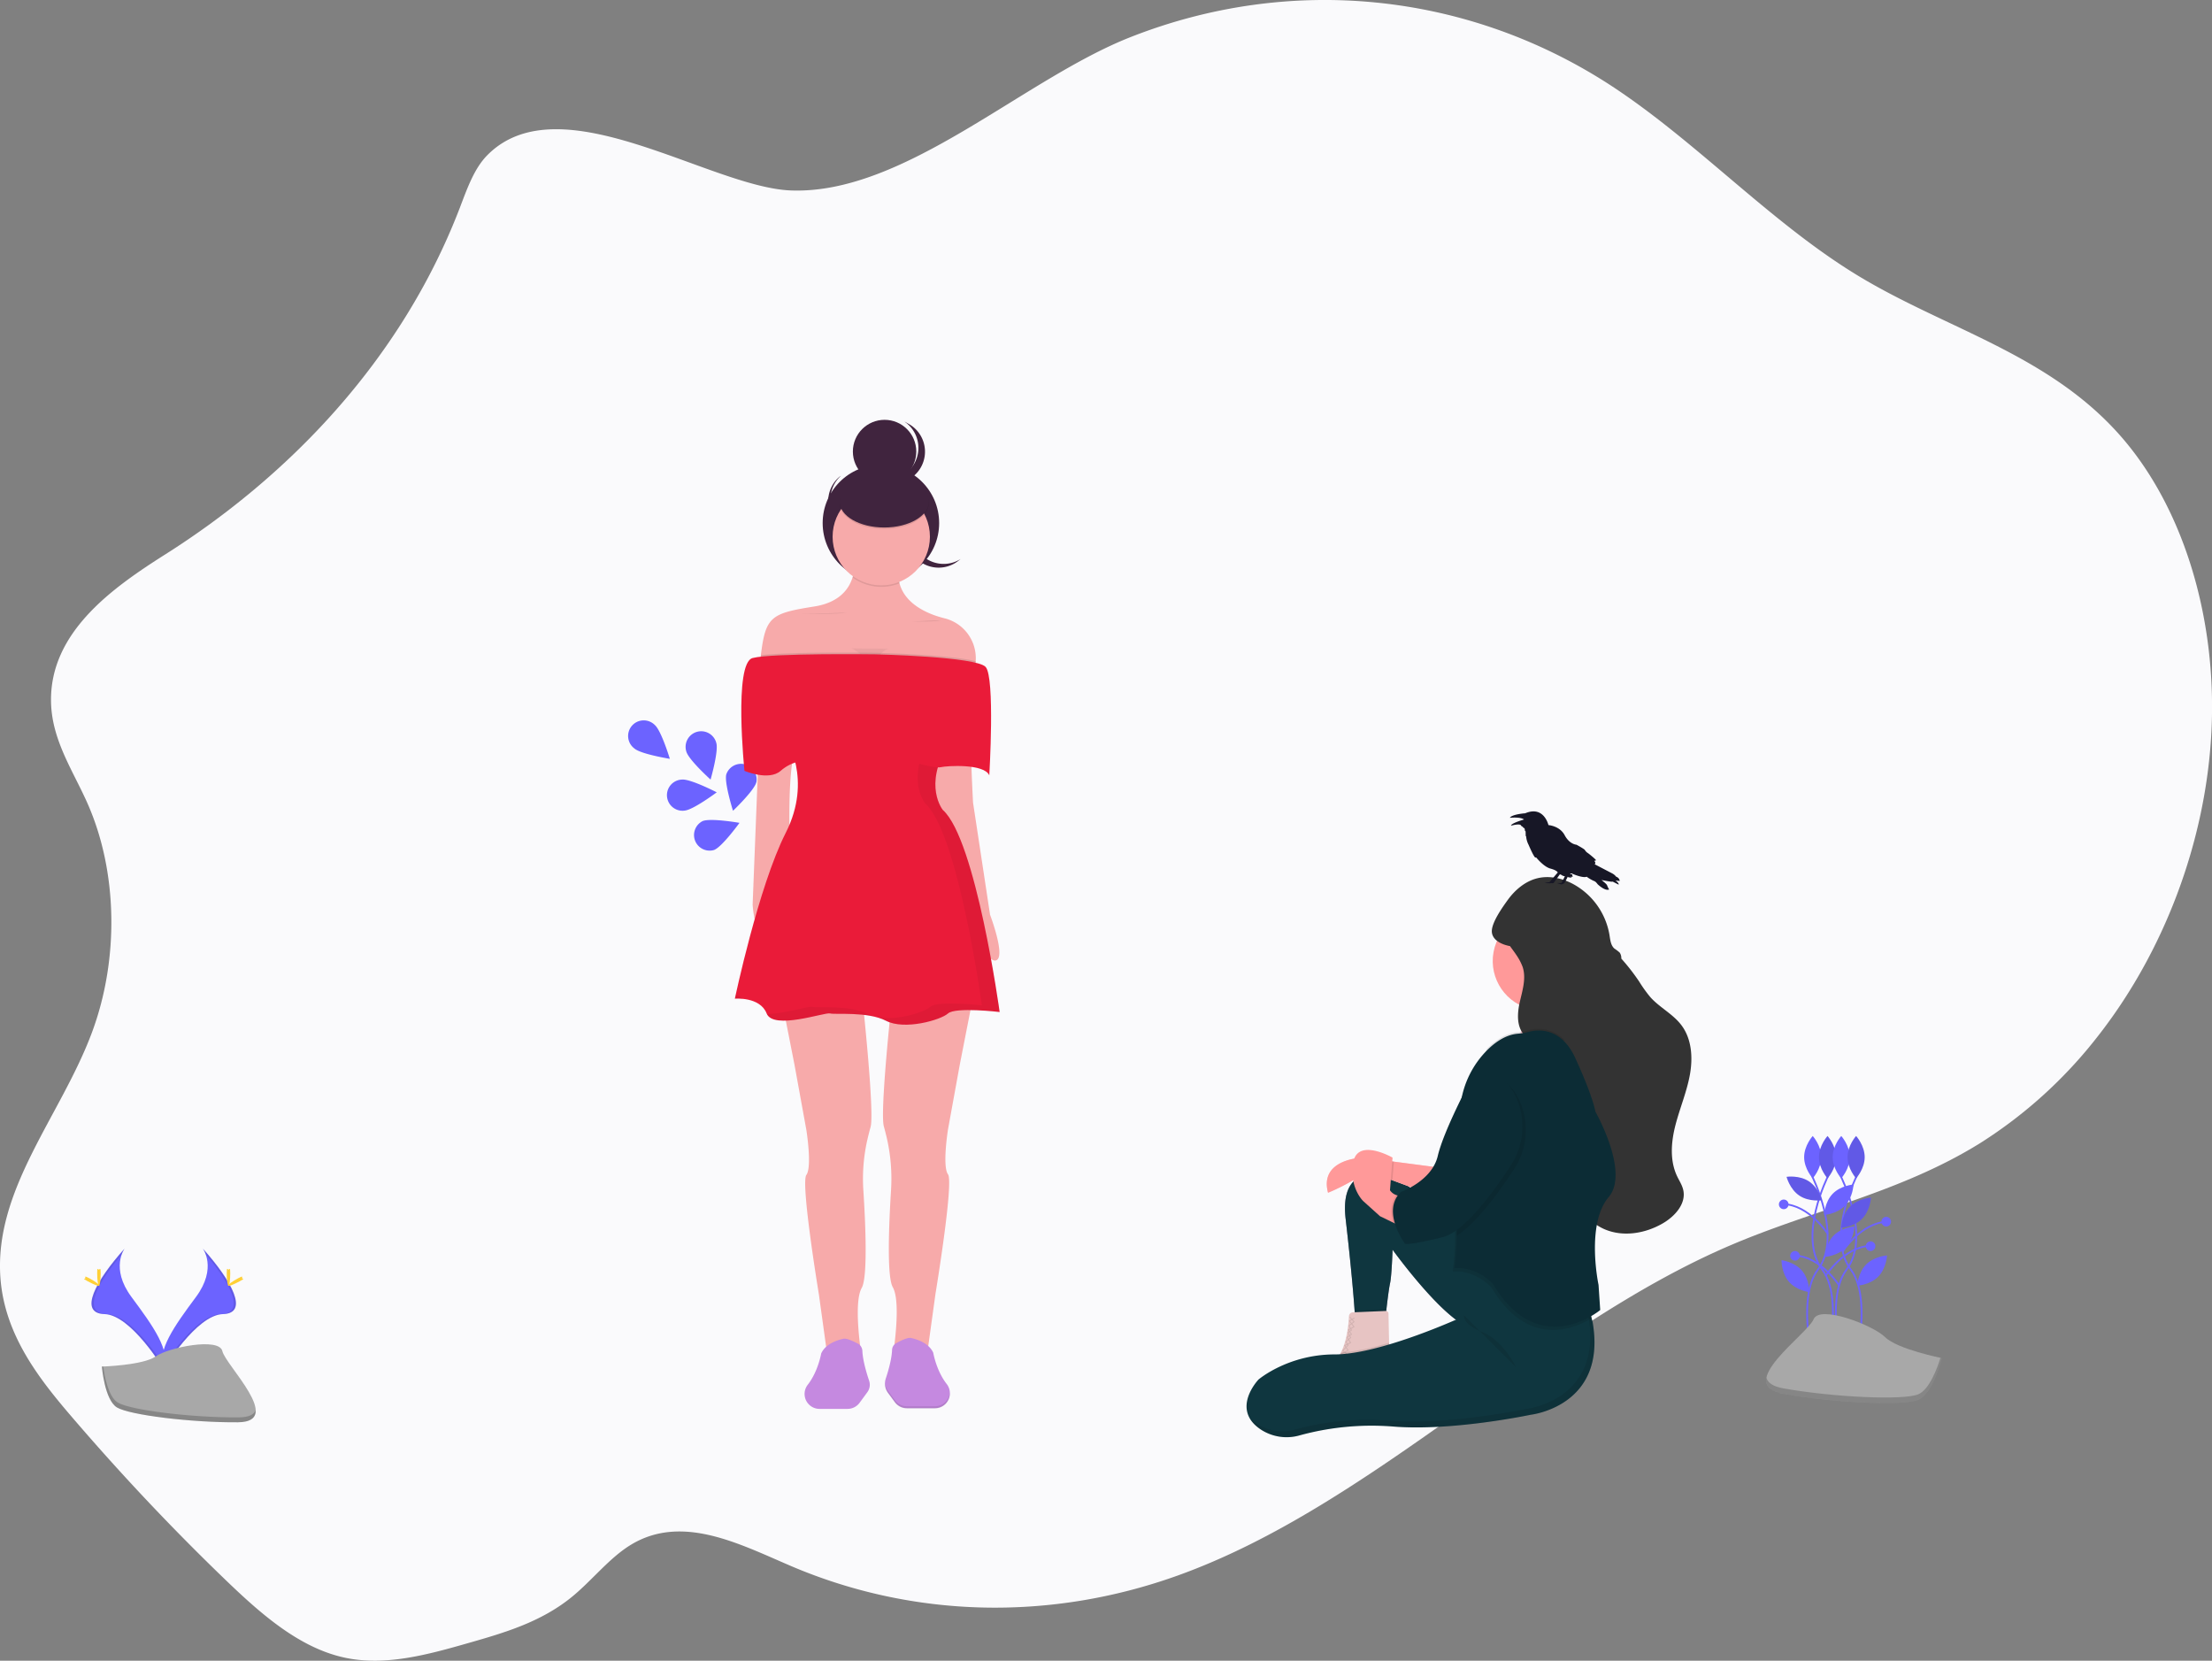 <svg xmlns="http://www.w3.org/2000/svg" viewBox="0 0 1253.69 941.1"><rect x="0" y="0" width="1253.69" height="941.1" fill="#808080" stroke="none"/><defs><style>.cls-1{fill:#fafafc;}.cls-1,.cls-18,.cls-21,.cls-4,.cls-6{isolation:isolate;}.cls-2{fill:none;stroke:#6c63ff;stroke-miterlimit:10;}.cls-18,.cls-3{fill:#6c63ff;}.cls-15,.cls-18,.cls-4{opacity:0.1;}.cls-5{fill:#a8a8a8;}.cls-6{opacity:0.2;}.cls-7{fill:#ffd037;}.cls-8{fill:#8c8296;}.cls-9{fill:#0f363f;}.cls-10{fill:#e7c4c3;}.cls-11{fill:#ffc7d1;}.cls-12{fill:#f99;}.cls-13{fill:#333;}.cls-14{fill:#0c2c35;}.cls-16{fill:#f7aaaa;}.cls-17{fill:#c589e0;}.cls-19{fill:#40243e;}.cls-20{fill:#ea1b39;}.cls-21,.cls-22{opacity:0.05;}.cls-23{fill:#171726;}</style></defs><title>farmer-feeling depressed_1</title><g id="Layer_2" data-name="Layer 2"><g id="_3e90e3bd-4737-44d7-adc0-e2bfcead9cc9" data-name="3e90e3bd-4737-44d7-adc0-e2bfcead9cc9"><path class="cls-1" d="M276.14,88c-7.52,7.63-11.47,19.18-15.62,30-33.49,87-97.73,152.48-167.12,196.34C64,333,27.89,358.29,28.93,398.17c.56,21.43,12.47,38.61,20.62,57,17.11,38.53,18.1,88.16,2.58,129.87C34.46,632.5-3.73,674.11.29,724.77c2.49,31.19,21,55.43,39,76.53q42.18,49.35,88.07,93.57c20.51,19.76,42.51,39.24,68.57,44.62,22.95,4.75,46.82-1.91,70-8.53,20.23-5.79,41-11.85,58.52-26.28,11.44-9.42,21.21-22.18,33.54-29.52,29-17.24,61.34-.09,90.58,12.4,69,29.37,146.53,31.25,218.83,5.31,110.9-39.79,204.07-140.5,313.51-187.24,47.06-20.1,96.78-30.06,141.48-57.9a261,261,0,0,0,66.47-60.35c37-47.07,61.57-109.86,64.56-173.91S1237,285,1199.1,244c-40.53-43.9-96.79-58.07-145.44-87.41-50.23-30.3-92.51-77-142-109C830.46-4.67,730.91-14.44,640.83,21c-61.1,24-128.06,89.31-192.54,86.93C402.37,106.21,317.3,46.23,276.14,88Z"/><path class="cls-2" d="M1027,666.45s17.5,34.35,3.24,53.14,1.3,70,1.3,70"/><path class="cls-3" d="M1032.25,655.75c0,6.62-4.86,12-4.86,12s-4.86-5.37-4.86-12,4.86-12,4.86-12S1032.25,649.13,1032.25,655.75Z"/><path class="cls-2" d="M1036.1,666.45s-17.5,34.35-3.24,53.14-1.3,70-1.3,70"/><path class="cls-3" d="M1030.92,655.75c0,6.62,4.86,12,4.86,12s4.86-5.37,4.86-12-4.86-12-4.86-12S1030.92,649.13,1030.92,655.75Z"/><path class="cls-4" d="M1030.92,655.75c0,6.62,4.86,12,4.86,12s4.86-5.37,4.86-12-4.86-12-4.86-12S1030.92,649.13,1030.92,655.75Z"/><path class="cls-2" d="M1043.25,666.45s17.5,34.35,3.24,53.14,1.3,70,1.3,70"/><path class="cls-3" d="M1048.42,655.75c0,6.62-4.86,12-4.86,12s-4.86-5.37-4.86-12,4.86-12,4.86-12S1048.42,649.13,1048.42,655.75Z"/><path class="cls-3" d="M1045.69,683.25c-4.59,4.77-11.82,5.27-11.82,5.27s.22-7.24,4.81-12,11.82-5.27,11.82-5.27S1050.25,678.5,1045.69,683.25Z"/><path class="cls-3" d="M1046.15,707c-4.59,4.77-11.82,5.27-11.82,5.27s.22-7.24,4.81-12S1051,695,1051,695,1050.74,702.2,1046.15,707Z"/><path class="cls-3" d="M1021.25,720c4.34,5,4.19,12.24,4.19,12.24s-7.19-.87-11.53-5.87-4.19-12.24-4.19-12.24S1016.91,715,1021.25,720Z"/><path class="cls-3" d="M1025.25,669.47c5.52,3.66,7.31,10.68,7.31,10.68s-7.16,1.09-12.68-2.57-7.31-10.68-7.31-10.68S1019.76,665.81,1025.25,669.47Z"/><path class="cls-4" d="M1025.25,669.47c5.52,3.66,7.31,10.68,7.31,10.68s-7.16,1.09-12.68-2.57-7.31-10.68-7.31-10.68S1019.76,665.81,1025.25,669.47Z"/><path class="cls-2" d="M1052.3,666.45s-17.5,34.35-3.24,53.14-1.3,70-1.3,70"/><path class="cls-3" d="M1047.12,655.75c0,6.62,4.86,12,4.86,12s4.86-5.37,4.86-12-4.86-12-4.86-12S1047.12,649.13,1047.12,655.75Z"/><path class="cls-4" d="M1047.12,655.75c0,6.62,4.86,12,4.86,12s4.86-5.37,4.86-12-4.86-12-4.86-12S1047.12,649.13,1047.12,655.75Z"/><path class="cls-3" d="M1048.52,683.78c-4.65,4.72-5,12-5,12s7.23-.41,11.88-5.13,5-12,5-12S1053.17,679.07,1048.52,683.78Z"/><path class="cls-4" d="M1048.52,683.78c-4.65,4.72-5,12-5,12s7.23-.41,11.88-5.13,5-12,5-12S1053.17,679.07,1048.52,683.78Z"/><path class="cls-3" d="M1057.63,716.59c-4.65,4.72-5,12-5,12s7.23-.41,11.88-5.13,5-12,5-12S1062.25,711.88,1057.63,716.59Z"/><path class="cls-2" d="M1044.25,709.38s10.53-16.6,25.32-17"/><path class="cls-2" d="M1036,699.36s-10.53-16.6-25.32-17"/><path class="cls-2" d="M1034.65,723.05s10.53-16.6,25.32-17"/><circle class="cls-3" cx="1069.06" cy="692.3" r="2.73"/><circle class="cls-3" cx="1010.96" cy="682.5" r="2.73"/><path class="cls-2" d="M1042.4,728.52s-10.53-16.6-25.32-17"/><circle class="cls-3" cx="1017.34" cy="711.66" r="2.73"/><circle class="cls-3" cx="1060.18" cy="706.2" r="2.73"/><path class="cls-5" d="M1100.63,769.64s-25.38-5.08-32.15-11.85-37.23-18.61-40.62-10.15-45.69,37.23-16.92,42.31,67.69,6.77,76.15,3.38S1100.63,769.64,1100.63,769.64Z"/><path class="cls-6" d="M1010.94,786.8c28.77,5.08,67.69,6.77,76.15,3.38,6.44-2.58,10.92-15,12.69-20.72l.85.18s-5.08,20.31-13.54,23.69-47.38,1.69-76.15-3.38c-8.3-1.47-10.68-4.91-9.78-9.26C1001.86,783.53,1004.76,785.71,1010.94,786.8Z"/><path class="cls-3" d="M114.92,707.5s8.38,11-3.87,27.5-22.34,30.5-18.26,40.85c0,0,18.48-30.73,33.52-31.16S131.47,726,114.92,707.5Z"/><path class="cls-4" d="M114.92,707.5a13.57,13.57,0,0,1,1.71,3.44c14.68,17.24,22.49,33.33,8.39,33.74-13.14.38-28.9,23.87-32.68,29.81a12.74,12.74,0,0,0,.45,1.35s18.48-30.73,33.52-31.16S131.47,726,114.92,707.5Z"/><path class="cls-7" d="M130.5,721.5c0,3.86-.43,7-1,7s-1-3.13-1-7,.54-2,1.07-2S130.5,717.63,130.5,721.5Z"/><path class="cls-7" d="M135.85,726.09c-3.39,1.85-6.34,3-6.59,2.49s2.28-2.35,5.67-4.19,2.05-.5,2.31,0S139.23,724.24,135.85,726.09Z"/><path class="cls-3" d="M70.66,707.5s-8.38,11,3.87,27.5,22.34,30.5,18.26,40.85c0,0-18.48-30.73-33.52-31.16S54.11,726,70.66,707.5Z"/><path class="cls-4" d="M70.66,707.5A13.57,13.57,0,0,0,69,710.94c-14.68,17.24-22.49,33.33-8.39,33.74,13.14.38,28.9,23.87,32.68,29.81a12.74,12.74,0,0,1-.45,1.35s-18.48-30.73-33.52-31.16S54.11,726,70.66,707.5Z"/><path class="cls-7" d="M55.08,721.5c0,3.86.43,7,1,7s1-3.13,1-7-.54-2-1.07-2S55.08,717.63,55.08,721.5Z"/><path class="cls-7" d="M49.73,726.09c3.39,1.85,6.34,3,6.59,2.49s-2.28-2.35-5.67-4.19-2.05-.5-2.31,0S46.34,724.24,49.73,726.09Z"/><path class="cls-5" d="M57.75,774.42s23.43-.72,30.49-5.75,36-11,37.79-3,35.21,40.11,8.76,40.32-61.46-4.12-68.51-8.41S57.75,774.42,57.75,774.42Z"/><path class="cls-6" d="M135.26,803.21c-26.45.21-61.46-4.12-68.51-8.41-5.37-3.27-7.51-15-8.22-20.41h-.78s1.48,18.9,8.53,23.19,42.06,8.63,68.51,8.41c7.64-.06,10.27-2.78,10.13-6.8C143.86,801.65,141,803.17,135.26,803.21Z"/><path class="cls-8" d="M844.3,728.56c-.84,13-3.72,26.7-12.31,23.31a31.12,31.12,0,0,1-6.8-4c-15.61-11.54-35.93-39.68-35.93-39.68s-.48,14.72-1.42,19-2.38,17.56-2.38,17.56H767.88s-.95-17.09-5.22-54.12,29.9-22.79,29.9-22.79l31.87,24.56,19.87,15.31s.19,2.92.27,7.26C844.64,718.76,844.61,723.61,844.3,728.56Z"/><path class="cls-9" d="M844.3,728.56c-.84,13-3.72,26.7-12.31,23.31a31.12,31.12,0,0,1-6.8-4c-15.61-11.54-35.93-39.68-35.93-39.68s-.48,14.72-1.42,19c-.68,3.08-1.6,10.72-2.07,14.83-.19,1.65-.3,2.73-.3,2.73H767.88s0-.67-.13-2c-.38-5.52-1.67-22.39-5.09-52.08-4.27-37,29.9-22.79,29.9-22.79l31.87,24.56,19.87,15.31s.19,2.92.27,7.26C844.64,718.76,844.61,723.61,844.3,728.56Z"/><path class="cls-4" d="M785.75,742c-.19,1.65-.3,2.73-.3,2.73H767.88s0-.67-.13-2l17.53-.77A1.48,1.48,0,0,1,785.75,742Z"/><path class="cls-10" d="M787.34,765.15,757,770.84a18.7,18.7,0,0,0,3-4.39c3.49-6.89,4.33-16.36,4.54-20.55a2.31,2.31,0,0,1,2.24-2.22l18.56-.77a1.54,1.54,0,0,1,1.61,1.46s0,.05,0,.08l.35,16.53Z"/><path class="cls-4" d="M787.34,765.15,757,770.84a18.7,18.7,0,0,0,3-4.39c8.17-.51,17.82-2.7,27.3-5.51Z"/><path class="cls-9" d="M867.57,801.72s-44.62,9.49-78.33,6.65a154.31,154.31,0,0,0-52.75,5.06,26.7,26.7,0,0,1-21.67-3.19c-17.76-11.54-1.54-28.47-1.54-28.47s16.62-14.24,43.2-14.24c21.37,0,56-14.12,68.68-19.65,3.08-1.35,4.9-2.18,4.9-2.18l2-24.26.88-10.86L844.57,715l54.8,20.77L902.09,747l.6,2.49C910.77,797,867.57,801.72,867.57,801.72Z"/><path class="cls-4" d="M902.7,749.5l-.6-2.49-2.74-11.28-1.73-.65,2.08,8.61.6,2.49c8.07,47.47-35.13,52.21-35.13,52.21s-44.62,9.49-78.33,6.65a154.32,154.32,0,0,0-52.75,5.06,26.7,26.7,0,0,1-21.67-3.19,22.78,22.78,0,0,1-4.39-3.65,19.09,19.09,0,0,0,6.76,7,26.7,26.7,0,0,0,21.67,3.19,154.32,154.32,0,0,1,52.75-5.06c33.7,2.85,78.33-6.65,78.33-6.65S910.77,797,902.7,749.5Z"/><path class="cls-11" d="M815.82,661.68,772.63,656s-25.16.48-19.93,19.93A117.18,117.18,0,0,0,775,663.61l29.43,10.92Z"/><path class="cls-12" d="M815.82,661.68,804.43,674.5l-15.23-5.65L775,663.6c-2.46,1.75-4.9,3.32-7.22,4.7a112.83,112.83,0,0,1-15.09,7.61c-3.85-14.43,9-18.43,15.86-19.52a32.71,32.71,0,0,1,4.09-.42L790,658.28Z"/><path class="cls-4" d="M902.09,747c-9.79,6-36,17.36-56.83-17.45,0,0-.33-.38-1-1A29.85,29.85,0,0,0,832,721.44a25,25,0,0,0-8.61-.91,161,161,0,0,0,1.26-18.4c0-3.08,0-6.42-.25-9.73l19.87,15.31s.19,2.92.27,7.26l54.8,20.77Z"/><path class="cls-11" d="M898.52,613.42l-.17,0-31.08-.66-15.61,3.5s.76-1.64,1.9-4.43c4.24-10.26,13.55-36.16,8.81-53.59C856.3,536,888,562.95,888,562.95a58.91,58.91,0,0,0,6.2,44.23,57.54,57.54,0,0,0,3.8,5.61Z"/><circle class="cls-12" cx="874.05" cy="544.59" r="28" transform="translate(179.81 1305.23) rotate(-79.54)"/><path class="cls-13" d="M954,674.29c-.64-2.78-2.27-5.2-3.49-7.78-4.22-8.9-3.38-19.4-.91-28.94s6.37-18.71,8.15-28.4,1.13-20.45-4.83-28.27c-4.75-6.27-12.25-9.93-17.49-15.75a76.37,76.37,0,0,1-6.41-8.93,119.15,119.15,0,0,0-10.12-13,5.39,5.39,0,0,0-.93-3.41,24.1,24.1,0,0,0-2.94-2.24c-2.09-1.8-2.38-4.87-2.81-7.61a40.48,40.48,0,0,0-20.81-29.09c-6.17-3.24-13.43-4.83-20.2-3.14S858.66,504.3,854.54,510c-2.87,4-9.46,13.08-9,18.26.44,4.62,5.67,7.06,10.28,7.89,1.19,1.69,2.54,3.42,3.57,5A30.82,30.82,0,0,1,863,548c2.05,6.26-.05,13-1.54,19.42s-2.08,13.89,2.22,18.88a36,36,0,0,0,4,3.63c10.09,8.63,14.27,22.37,15.79,35.56s.89,26.66,3.7,39.64,9.91,26,22.06,31.39c10.59,4.65,23.28,2.53,33.26-3.3C949.39,689.2,955.79,682,954,674.29Z"/><path class="cls-4" d="M886.86,589.55l-30.68,3.78-14.72,4.75s.45-1.32,1.07-3.55l.66-.66c4.74-4.62,10.49-8.42,16.93-9a36.16,36.16,0,0,0,6-1,20.89,20.89,0,0,1,15.64,1.67,21.54,21.54,0,0,1,4.75,3.65Z"/><path class="cls-14" d="M906,728.14l.95,14.24s-34.62,29-60.78-14.72c0,0-8.55-10-21.83-9a161,161,0,0,0,1.26-18.4,106.17,106.17,0,0,0-1.26-18.63c-1.8-10.52.77-34.91,2.9-51.4.21-1.54.4-3.08.59-4.49A53,53,0,0,1,843.2,594.8c4.74-4.62,10.49-8.42,16.93-9a36.16,36.16,0,0,0,6-1c5.65-1.54,18.66-2.73,26.67,14.73,10.44,22.79,11.39,30.38,11.39,30.38s19.56,34.28,7.59,48.42C898.66,693.73,906,728.14,906,728.14Z"/><path class="cls-4" d="M790,658.27l-.82,10.57L775,663.6c-2.46,1.75-4.9,3.32-7.22,4.7a29.33,29.33,0,0,1,.1-9.45,11.43,11.43,0,0,1,.66-2.43,32.71,32.71,0,0,1,4.09-.42Z"/><path class="cls-12" d="M798.74,697.28l-9.23-4.49-7.38-3.59-9.49-8.55s-8.07-7.59-5.69-21.83S789.25,656,789.25,656L787.8,674.5a6.92,6.92,0,0,0,3.62,2.75,17.27,17.27,0,0,0,4.45,1Z"/><path class="cls-4" d="M858.06,662.59c-8.39,12.86-21.26,30.59-32.44,37.66a106.17,106.17,0,0,0-1.26-18.63c-1.8-10.52.77-34.91,2.9-51.4,4-8.46,7.54-15.06,7.54-15.06s16.36-12.79,26.24,8.25A40.39,40.39,0,0,1,858.06,662.59Z"/><path class="cls-4" d="M798.74,697.28l-9.23-4.49c-1.43-5-1.67-10.77,1.93-15.55a17.27,17.27,0,0,0,4.45,1Z"/><path class="cls-14" d="M859.16,621.52a40.33,40.33,0,0,1-3,39.11c-9.95,15.26-26.2,37.38-38.47,40.45-19,4.75-21.36,3.8-21.36,3.8S782.6,686.36,794,675.45c0,0,17.56-6.15,20.89-20.41s18-41.77,18-41.77S849.27,600.47,859.16,621.52Z"/><path class="cls-4" d="M829.83,745.46s-1.42,4.75,10.44,9.49,19,19.93,19,19.93"/><g class="cls-15"><polygon points="760.02 767.67 759.79 767.25 763.73 765.09 761.72 762.41 765.15 760.8 763.07 757.75 765.65 756.09 763.85 753.56 767.05 751.8 764.44 748.49 767.52 746.69 767.76 747.09 765.15 748.62 767.77 751.95 764.54 753.73 766.33 756.21 763.74 757.88 765.86 760.99 762.46 762.6 764.44 765.24 760.02 767.67"/><polygon points="763.09 767.37 760.62 765.36 763.78 762.29 762.46 760.27 765.21 757.99 763.63 755.04 765.66 753.7 764.21 751.22 767.06 749 764.78 746.45 765.13 746.13 767.76 749.06 764.83 751.33 766.3 753.85 764.25 755.2 765.81 758.1 763.09 760.37 764.39 762.35 761.33 765.33 763.39 767 763.09 767.37"/></g><path class="cls-16" d="M553.6,554.29l-4.06,20.66L544,603.19,537.3,640s-3.34,20.89,0,25.49-7.1,67.71-7.1,67.71l-4,28.92-.63,4.55L506,768.73s.52-3.21,1.06-7.78c1.13-9.64,2.34-25.57-1.06-31.51-3.5-6.12-2.12-36.81-1-54.84a103.79,103.79,0,0,0-2.58-30.53c-.48-2-1-4-1.48-5.72-1.54-5.41.88-34.76,3-56.5,1.3-13.55,2.47-24.16,2.47-24.16Z"/><path class="cls-17" d="M516.4,758.25s9.64,1.67,12.54,8.36c0,0,1.67,10,7.52,17.56l.17.22A8.47,8.47,0,0,1,529.86,798H514a8.47,8.47,0,0,1-6.83-3.46l-3.88-5.27a8.84,8.84,0,0,1-1.28-8c1.43-4.32,3.4-11.11,3.58-16.29a4.52,4.52,0,0,1,2.41-3.84C510.67,759.63,514.77,757.71,516.4,758.25Z"/><path class="cls-3" d="M371.16,410.89c3.66,3.21,8.49,19.13,8.49,19.13s-16.43-2.65-20.09-5.86a8.84,8.84,0,1,1,11.6-13.27Z"/><path class="cls-3" d="M406,421.1c1.33,4.68-3.27,20.68-3.27,20.68S390.35,430.62,389,425.93a8.84,8.84,0,1,1,17-4.82Z"/><path class="cls-3" d="M428.67,443.27c-1.17,4.72-13.23,16.2-13.23,16.2s-5-15.87-3.82-20.58a8.84,8.84,0,0,1,17.08,4.39Z"/><path class="cls-3" d="M457.72,484.08c-.39,4.82-10.33,18.21-10.33,18.21s-7.64-14.79-7.23-19.64a8.84,8.84,0,0,1,17.57,1.44Z"/><path class="cls-3" d="M388,459.36C392.83,459,406.22,449,406.22,449s-14.79-7.63-19.64-7.23A8.84,8.84,0,1,0,388,459.37Z"/><path class="cls-3" d="M404.84,481.61c4.52-1.83,14.28-15.31,14.28-15.31s-16.4-2.86-20.89-1a8.84,8.84,0,0,0,6.63,16.33Z"/><path class="cls-3" d="M441.08,522.7c4.76-1,16.66-12.68,16.66-12.68s-15.68-5.62-20.43-4.55a8.84,8.84,0,0,0,3.78,17.23Z"/><path class="cls-18" d="M457.72,484.08c-.39,4.82-10.33,18.21-10.33,18.21s-7.64-14.79-7.23-19.64a8.84,8.84,0,0,1,17.57,1.44Z"/><path class="cls-18" d="M441.08,522.7c4.76-1,16.66-12.68,16.66-12.68s-15.68-5.62-20.43-4.55a8.84,8.84,0,0,0,3.78,17.23Z"/><path class="cls-16" d="M493.41,638.72c-.59,2.06-1.18,4.42-1.74,6.82a99.73,99.73,0,0,0-2.35,28.92c1.17,18,2.6,49.2-.92,55.38-3.41,6-2.19,21.94-1.05,31.59.54,4.56,1.05,7.7,1.05,7.7L468.75,767l-.63-4.55-4-28.92s-10.45-63.11-7.1-67.71,0-25.49,0-25.49l-6.69-36.75-4.47-22.7-5.15-26.2L488,558.06s.92,8.34,2,19.68C492.17,599.7,495.06,632.93,493.41,638.72Z"/><circle class="cls-19" cx="501.35" cy="255.88" r="17.97"/><path class="cls-19" d="M513.72,239.46c-.37-.21-.74-.39-1.12-.57a18,18,0,0,1-17.53,31.3c.35.22.7.45,1.07.66a18,18,0,1,0,18.55-30.79q-.48-.29-1-.55Z"/><path class="cls-19" d="M543.43,317.59c.34-.25.66-.51,1-.8A18,18,0,0,1,523,288c-.35.22-.7.46-1,.71a18,18,0,1,0,21.42,28.88Z"/><path class="cls-19" d="M497,299.18c.34-.25.66-.51,1-.8a18,18,0,0,1-21.36-28.78c-.35.22-.7.46-1,.71A18,18,0,0,0,497,299.16Z"/><circle class="cls-19" cx="499.27" cy="296.42" r="33.01"/><path class="cls-16" d="M564.46,544.26c-5.85,1.67-16.72-25.08-16.72-25.08l-20.89-63.53.66-22.14,1.43-48.07-62.28,1.67s-11.7,30.11-15.88,38.45a24,24,0,0,0-1.7,6.3c-2.23,13.54-1.61,39.68-1.61,39.68l-4.6,44.72s-.42,22.15-7.94,18-8.36-21.69-8.36-21.69l2.84-71.93s0-.88-.1-2.46c-.31-8.77-1.12-39.24,1.35-61.87q.29-2.64.57-5c2.68-22,5.76-23.73,30.36-27.63,14-2.23,19.52-9.79,21.57-16.37a25.81,25.81,0,0,0,1-10.8s28.42-22.15,25.08,4.6a24.2,24.2,0,0,0,.56,9.46c3.41,12.48,17.19,17.74,25.53,19.81A23.3,23.3,0,0,1,553,374.56v.22a35.63,35.63,0,0,1-1.54,8.19s.42,15.47-.8,25.08c-.6,4.61-.43,15.57-.1,25.71.37,11,.93,21.08.93,21.08l9.64,63.53S570.32,542.56,564.46,544.26Z"/><path class="cls-4" d="M509.86,330.54a27.6,27.6,0,0,1-26.59-3.26,25.81,25.81,0,0,0,1-10.8s28.42-22.15,25.08,4.6A24.2,24.2,0,0,0,509.86,330.54Z"/><circle class="cls-16" cx="499.47" cy="304.15" r="27.58"/><path class="cls-17" d="M477.95,758.69s-9.64,1.67-12.54,8.36c0,0-1.67,10-7.52,17.56l-.17.22a8.47,8.47,0,0,0,6.77,13.57h15.87a8.47,8.47,0,0,0,6.83-3.46l4.4-6a7.16,7.16,0,0,0,1-6.53c-1.42-4.19-3.58-11.37-3.83-16.87a4.93,4.93,0,0,0-2.61-4.17C483.47,760,479.53,758.14,477.95,758.69Z"/><path class="cls-20" d="M445.34,418.45s15.47,23,0,53.49-28.84,94-28.84,94,14.21-1.25,18,8.36,33-.8,35.95,0,21.32-1.25,31.76,4.18,30.93-.42,35.11-4.18,29.25-.8,29.25-.8S553.16,475.72,534.37,459c0,0-11.25-13.8,2.92-36.78S445.34,418.45,445.34,418.45Z"/><path class="cls-4" d="M551.51,382.93s.42,15.47-.8,25.08c-.6,4.61-.43,15.57-.1,25.71a65,65,0,0,0-17.46.18,17.5,17.5,0,0,1-5.62-.41c-6.86-1.27-17.25-4.7-20.3-8.36-4.18-5-17.56,3.34-20.48,5.43s-20.48,2.92-25.08.8c-3.13-1.42-7.79-1.49-12.57.45a23.62,23.62,0,0,0-6.66,4.15c-3.42,3-8.71,2.92-13.06,2.14-.31-8.77-1.12-39.24,1.35-61.87q.29-2.64.57-5c17.59-2,65.08-1.3,65.08-1.3s41,.91,56.71,4.77A35.63,35.63,0,0,1,551.51,382.93Z"/><ellipse class="cls-4" cx="501.15" cy="285.13" rx="25.29" ry="14.63"/><ellipse class="cls-19" cx="501.15" cy="284.3" rx="25.29" ry="14.63"/><path class="cls-4" d="M453.53,348c.8,0,22.57,0,26.33-.8"/><path class="cls-4" d="M516.6,352.22c10.86,0,13.38,0,17.14-.8"/><path class="cls-21" d="M482.67,367.4s11,5.76,11.5,11.59c0,0,4.09-10.85,9.92-11.35"/><path class="cls-4" d="M529.86,796.91H514a8.47,8.47,0,0,1-6.83-3.46l-3.88-5.29a8.84,8.84,0,0,1-1.7-4.64,8.84,8.84,0,0,0,1.7,5.9l3.88,5.29a8.47,8.47,0,0,0,6.83,3.46h15.86a8.48,8.48,0,0,0,8.49-8.48q0-.33,0-.65A8.47,8.47,0,0,1,529.86,796.91Z"/><g class="cls-22"><path d="M534.37,459s-11.25-13.8,2.92-36.78c3.78-6.11-.95-9.23-9.91-10.53,1.55,1.68,1.66,3.9-.12,6.77-14.21,23-2.92,36.78-2.92,36.78,18.81,16.72,32.18,114.52,32.18,114.52s-25.08-2.92-29.25.8-24.66,9.64-35.11,4.18-28.84-3.34-31.76-4.18c-2-.56-15.76,4-25.77,4.09,4.3,9,32.94-1.16,35.79-.33s21.32-1.25,31.76,4.18,30.93-.42,35.11-4.18,29.25-.8,29.25-.8S553.16,475.72,534.37,459Z"/><path d="M417,563.69c-.33,1.49-.5,2.31-.5,2.31a26.89,26.89,0,0,1,4.71.11A14.6,14.6,0,0,0,417,563.69Z"/></g><path class="cls-20" d="M496.34,370.81s-58.93-.8-69.8,2.09-4.6,63.95-4.6,63.95,13.8,5.85,20.48,0,14.63-6.68,19.23-4.6,22.15,1.25,25.08-.8S503,421,507.21,426s22.15,9.64,25.91,8.77,24.66-2.09,27.58,4.6c0,0,3.34-55.58-2.09-61.44S496.34,370.81,496.34,370.81Z"/><path class="cls-23" d="M855.75,463.45s5.95-.67,8,.95c0,0-6.7,1.92-7.37,3.34,0,0,.14.14.7,0s4.09-1,4.87-.12l.26.43.27.16.4.26a1.4,1.4,0,0,1,.55.64c.14.39.43,0,.43,0s.47.91.34,1.17.46.87.46.87l.07,2.8.22-.22a12.49,12.49,0,0,0,1.4,5s2.84,6.72,3.78,7.21h.56s4.16,5.24,8.05,6.28,4.13,2.22,4.13,2.22l-4.69,5.47a17.14,17.14,0,0,0-2.7.5,35.54,35.54,0,0,0,5,.06l3.6-5a2.88,2.88,0,0,1,1.29.63,2.53,2.53,0,0,1,.67.29c.31.22.53,0,.79.08s-1.88,3.9-1.88,3.9l-2.48.06,2.08.69c.71.25,2.13-.67,2.13-.67l1.88-3.63.82.68V497s.84.47,1.19.38-.45-.56-.45-.56a3.43,3.43,0,0,0,1.18,0c.22-.13-.23-.83-.23-.83v-.52s-1.3,0-1.14-.24.63-.41,1.47,0,6,2.44,7.87,1.6a23,23,0,0,0,4.09,2.4c1,.2,2.1,1.82,2.1,1.82s4.18,4.1,6.56,3a10.46,10.46,0,0,1-1.15-2.3c-.16-.74-3.2-3.07-3.2-3.07s6.35,1.33,6.34.89c0,0,3.19,1.71,3.38,1.71s0-1.09-1.77-2.32l2.39.29a2.8,2.8,0,0,0-2-2.4,6.62,6.62,0,0,0-2.23-1.88l-10-5.22s1-.51-.17-1.89a8.19,8.19,0,0,1,.92-.28c.56-.15-4.53-4.23-4.67-4.21a5.33,5.33,0,0,1-1.61-1.68c-.2-.53-4.77-3-4.77-3s-3.9-.17-6.7-5.43-9.17-5.69-9.17-5.69-2.56-11.24-13.23-6.67C864.2,460.87,856.84,461.45,855.75,463.45Z"/></g></g></svg>